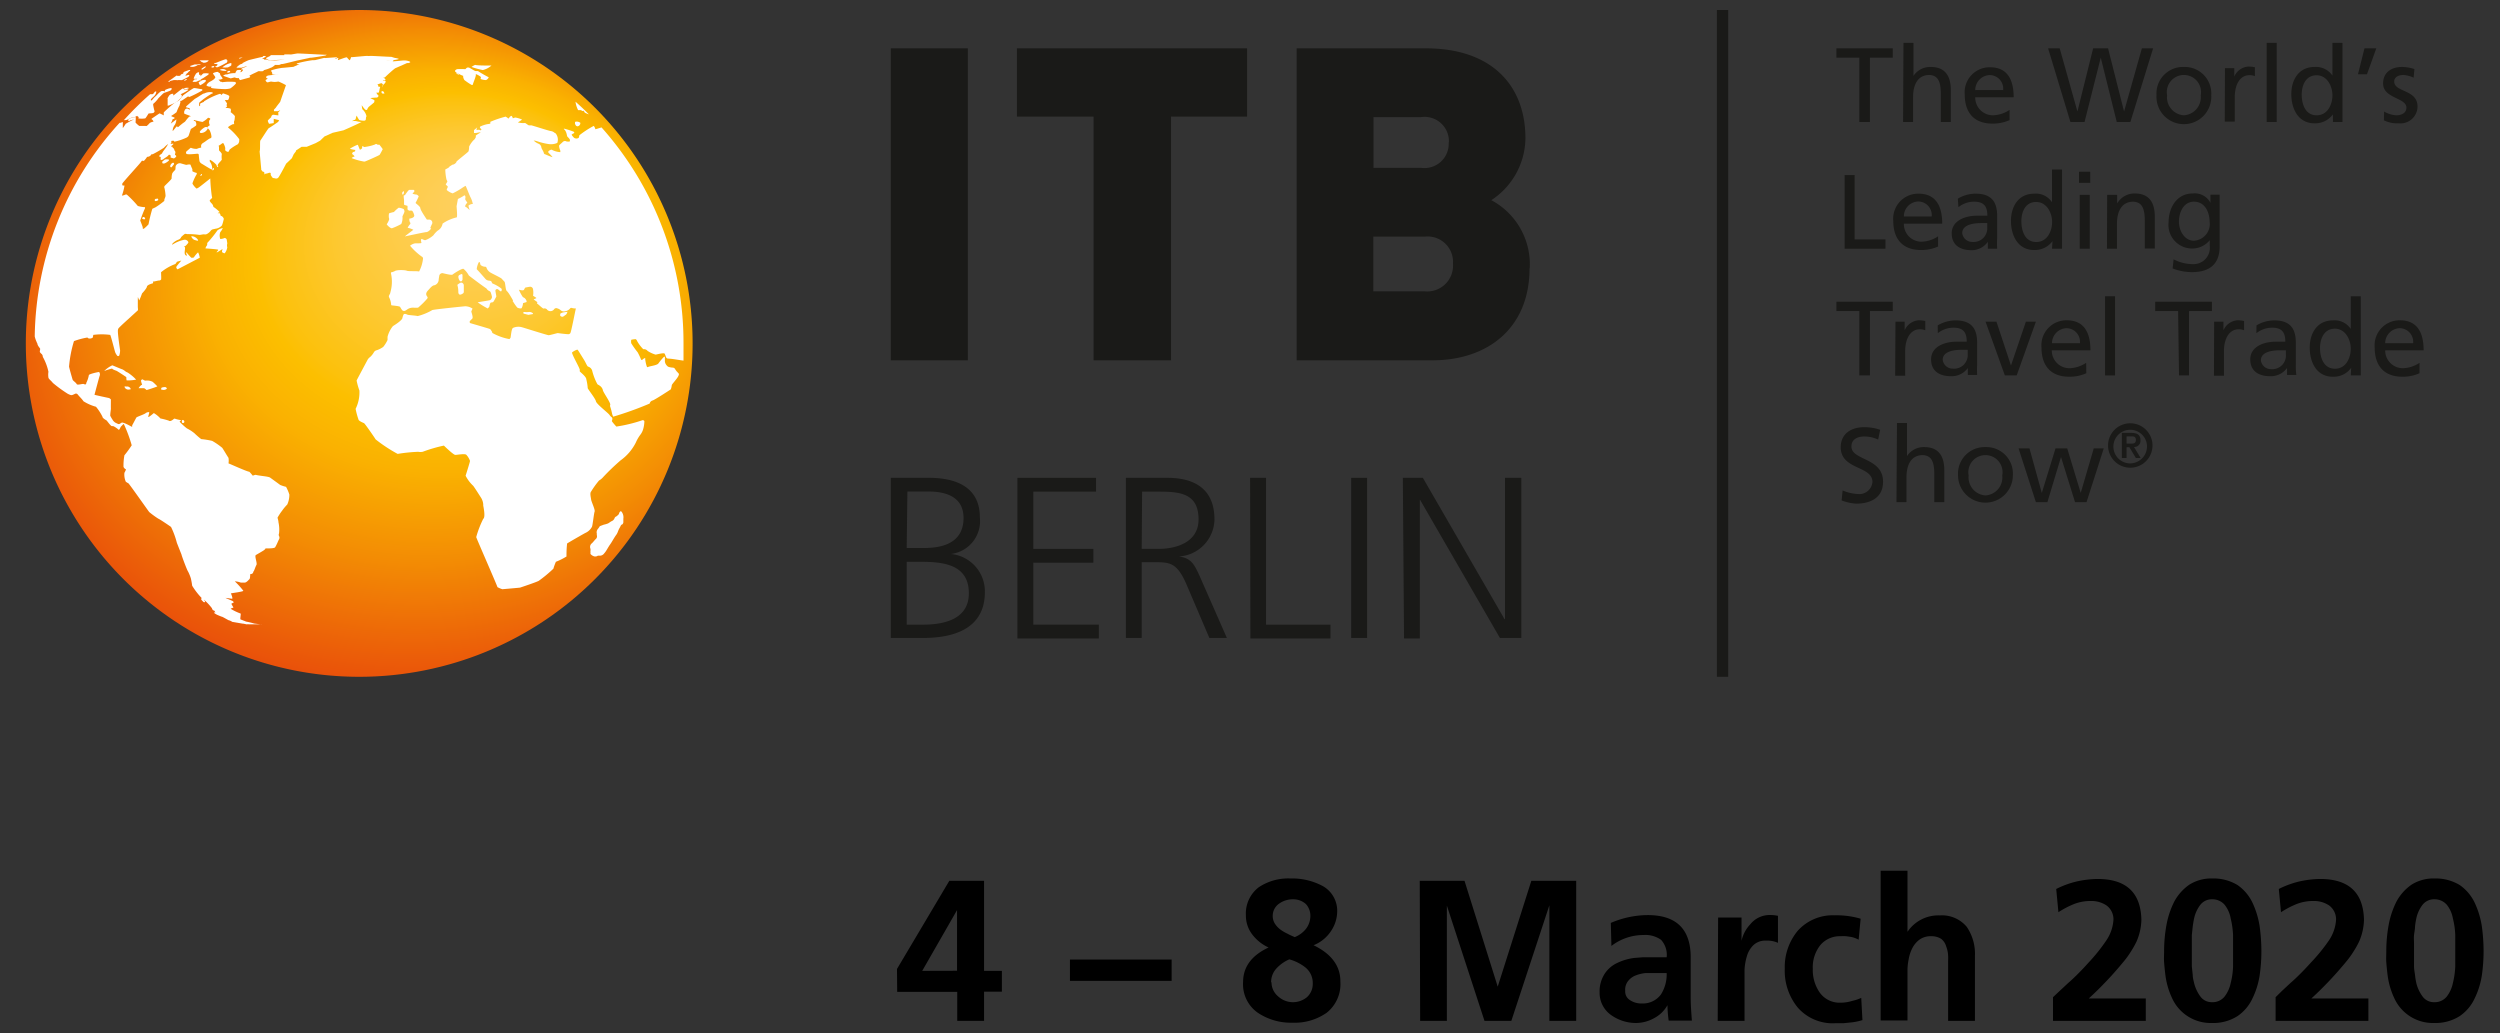 <svg xmlns="http://www.w3.org/2000/svg" xmlns:xlink="http://www.w3.org/1999/xlink" viewBox="0 0 249.78 103.21"><rect x="0" y="0" width="249.78" height="103.21" fill="#333333" stroke="none"/><defs><style>.cls-1{fill:none;}.cls-2{fill:#1a1a18;}.cls-3{fill:url(#ITB_Gradient);}.cls-4{fill:#fff;}</style><radialGradient id="ITB_Gradient" cx="-10.75" cy="34.62" fx="-3.54" fy="20.511" r="36.93" gradientTransform="translate(52.78 -0.44) scale(1.14 0.97)" gradientUnits="userSpaceOnUse"><stop offset="0" stop-color="#fed060"/><stop offset="0.08" stop-color="#fecf5a"/><stop offset="0.18" stop-color="#fecc4a"/><stop offset="0.3" stop-color="#fdc830"/><stop offset="0.43" stop-color="#fcc10c"/><stop offset="0.46" stop-color="#fcbf00"/><stop offset="0.56" stop-color="#fab101"/><stop offset="0.74" stop-color="#f38c04"/><stop offset="0.99" stop-color="#e9500a"/><stop offset="1" stop-color="#e84c0a"/></radialGradient></defs><title>ITB_Berlin_sRGB_M_Claim_onwhite Kopie</title><g id="Box"><rect class="cls-1" x="-50.8" y="-18.79" width="345.17" height="151.65"/></g><g id="Logo"><path class="cls-2" d="M145.17,26.35a2.58,2.58,0,0,1-2.8,2.76h-5.16V23.64h5.16a2.54,2.54,0,0,1,2.8,2.71m-.43-12.11A2.42,2.42,0,0,1,142,16.77h-4.77V11.7H142a2.43,2.43,0,0,1,2.76,2.54m8.08,12.55A7.26,7.26,0,0,0,149,20a7.5,7.5,0,0,0,3.41-6.17c0-5.38-3.46-9-9.93-9H129.55V36h13.56c5.56,0,9.71-3.24,9.71-9.19M124.6,11.65V4.83h-23v6.82h7.66V36H117V11.65ZM96.7,4.83H89V36H96.7Z"/><path class="cls-2" d="M89,47.74h3.82c2.62,0,5.08.87,5.08,3.95A3.31,3.31,0,0,1,95,55.35v0a3.75,3.75,0,0,1,3.4,3.81c0,3.5-2.85,4.58-6.18,4.58H89Zm1.59,14.67h1.65c2.14,0,4.56-.57,4.56-3.13,0-2.85-2.46-3.15-4.81-3.15h-1.4Zm0-7.66h1.77c1.68,0,3.91-.43,3.91-3,0-2.32-2.13-2.64-3.49-2.64H90.66Z"/><path class="cls-2" d="M101.65,47.74h7.86v1.38h-6.27v5.72h6v1.38h-6v6.19h6.55v1.38h-8.14Z"/><path class="cls-2" d="M112.49,47.74h4.14c2.85,0,4.71,1.22,4.71,4.16a3.78,3.78,0,0,1-3.56,3.7v0c1.28.16,1.56.85,2.07,1.93l2.73,6.21h-1.75l-2.32-5.43c-.92-2.07-1.61-2.14-3.13-2.14h-1.31v7.57h-1.58Zm1.58,7.1h1.68c1.86,0,4-.71,4-2.94,0-2.62-1.86-2.78-4-2.78h-1.64Z"/><path class="cls-2" d="M124.9,47.74h1.59V62.41h6.44v1.38h-8Z"/><path class="cls-2" d="M135,47.74h1.59v16H135Z"/><path class="cls-2" d="M140.16,47.74h2l8.16,14.12h.05V47.74H152v16h-2.14l-8-13.84h0V63.79h-1.58Z"/><path class="cls-2" d="M185.77,5.76h-2.29V4.83h5.63v.93h-2.28v6.43h-1.06Z"/><path class="cls-2" d="M190.18,4.28h1v3.3h0a2,2,0,0,1,1.73-.89c1.39,0,2,.86,2,2.31v3.19h-1V9.41c0-1.26-.27-1.87-1.14-1.92-1.12,0-1.63.91-1.63,2.21v2.49h-1Z"/><path class="cls-2" d="M200.78,12a4.06,4.06,0,0,1-1.7.35c-1.91,0-2.78-1.16-2.78-2.91a2.5,2.5,0,0,1,2.52-2.72c1.79,0,2.37,1.31,2.37,3h-3.84a1.77,1.77,0,0,0,1.78,1.8,3.16,3.16,0,0,0,1.65-.54Zm-.64-3a1.36,1.36,0,0,0-1.34-1.5A1.5,1.5,0,0,0,197.35,9Z"/><path class="cls-2" d="M204.63,4.83h1.16l1.77,6.31h0l1.57-6.31h1.49l1.6,6.31h0L214,4.83h1.12l-2.27,7.36h-1.36l-1.6-6.43h0l-1.62,6.43h-1.41Z"/><path class="cls-2" d="M218.2,6.69a2.65,2.65,0,0,1,2.73,2.81,2.74,2.74,0,1,1-5.47,0A2.65,2.65,0,0,1,218.2,6.69Zm0,4.83a1.81,1.81,0,0,0,1.68-2,1.71,1.71,0,1,0-3.36,0A1.8,1.8,0,0,0,218.2,11.52Z"/><path class="cls-2" d="M222.3,6.81h.93v.84h0a1.65,1.65,0,0,1,1.4-1,3,3,0,0,1,.66.07v.89a1.37,1.37,0,0,0-.55-.1c-.88,0-1.46.85-1.46,2.2v2.44h-1Z"/><path class="cls-2" d="M226.47,4.28h1v7.91h-1Z"/><path class="cls-2" d="M233.08,11.43h0a2.17,2.17,0,0,1-1.84.89c-1.62,0-2.31-1.45-2.31-2.91s.76-2.72,2.32-2.72a2,2,0,0,1,1.79.86h0V4.28h1v7.91h-.95Zm-1.62.09c1.11,0,1.58-1.11,1.58-2s-.52-2-1.59-2-1.5,1-1.48,2S230.39,11.52,231.46,11.52Z"/><path class="cls-2" d="M236.24,4.83h1.18l-.93,2.59h-.9Z"/><path class="cls-2" d="M238.2,11.14a2.65,2.65,0,0,0,1.23.38c.45,0,1-.19,1-.77,0-1-2.33-.9-2.33-2.41,0-1.11.83-1.65,1.9-1.65a4,4,0,0,1,1.23.21l-.08.86a3,3,0,0,0-1-.27c-.5,0-.94.21-.94.65,0,1.1,2.33.78,2.33,2.5a1.7,1.7,0,0,1-1.88,1.68,3,3,0,0,1-1.48-.3Z"/><path class="cls-2" d="M184.3,17.49h1v6.43h3.08v.93H184.3Z"/><path class="cls-2" d="M193.64,24.63a4.06,4.06,0,0,1-1.7.35c-1.9,0-2.78-1.16-2.78-2.91a2.5,2.5,0,0,1,2.52-2.72c1.79,0,2.37,1.31,2.37,3h-3.83a1.76,1.76,0,0,0,1.77,1.8,3.16,3.16,0,0,0,1.65-.54Zm-.64-3a1.36,1.36,0,0,0-1.34-1.5,1.48,1.48,0,0,0-1.44,1.5Z"/><path class="cls-2" d="M195.61,19.85a3.44,3.44,0,0,1,1.77-.5c1.54,0,2.16.76,2.16,2.22V23.8a8.91,8.91,0,0,0,0,1.05h-.93v-.69h0A2,2,0,0,1,197,25c-1.16,0-2-.51-2-1.68,0-1.35,1.48-1.77,2.5-1.77.39,0,.67,0,1.06,0,0-.93-.34-1.4-1.33-1.4a2.51,2.51,0,0,0-1.56.55Zm2.94,2.44-.63,0c-.54,0-1.87.08-1.87,1a1,1,0,0,0,1,.88,1.36,1.36,0,0,0,1.5-1.42Z"/><path class="cls-2" d="M205.07,24.09h0a2.18,2.18,0,0,1-1.84.89c-1.62,0-2.31-1.45-2.31-2.91s.76-2.72,2.32-2.72a1.92,1.92,0,0,1,1.78.86h0V16.94h1v7.91h-1Zm-1.63.09c1.12,0,1.59-1.11,1.59-2s-.52-2-1.6-2-1.49,1-1.47,2S202.38,24.18,203.44,24.18Z"/><path class="cls-2" d="M208.84,18.27h-1.12V17.16h1.12Zm-1.05,1.2h1v5.38h-1Z"/><path class="cls-2" d="M210.53,19.47h1v.86h0a2,2,0,0,1,1.76-1c1.4,0,2,.86,2,2.31v3.19h-1V22.07c0-1.26-.28-1.87-1.14-1.92-1.13,0-1.64.91-1.64,2.21v2.49h-1Z"/><path class="cls-2" d="M221.77,24.62c0,1.63-.85,2.57-2.78,2.57a5.31,5.31,0,0,1-1.92-.37l.1-.91a4.18,4.18,0,0,0,1.94.48,1.63,1.63,0,0,0,1.67-1.84V24h0a2.26,2.26,0,0,1-1.81.83,2.36,2.36,0,0,1-2.3-2.64c0-1.39.78-2.86,2.41-2.86a1.77,1.77,0,0,1,1.77.93h0v-.81h.92Zm-1-2.39c0-1.12-.52-2.08-1.57-2.08s-1.5,1.09-1.5,2,.57,1.9,1.5,1.9A1.68,1.68,0,0,0,220.78,22.23Z"/><path class="cls-2" d="M185.77,31.08h-2.29v-.93h5.63v.93h-2.28v6.43h-1.06Z"/><path class="cls-2" d="M189.38,32.14h.92V33h0a1.65,1.65,0,0,1,1.41-1,2.93,2.93,0,0,1,.65.07V33a1.37,1.37,0,0,0-.55-.1c-.88,0-1.46.85-1.46,2.2v2.44h-1Z"/><path class="cls-2" d="M193.6,32.51a3.5,3.5,0,0,1,1.78-.5c1.53,0,2.16.76,2.16,2.22v2.23a8.91,8.91,0,0,0,0,1h-.93v-.69h0a2,2,0,0,1-1.67.82c-1.16,0-2-.51-2-1.68,0-1.35,1.48-1.77,2.5-1.77.39,0,.66,0,1.06,0,0-.93-.34-1.4-1.33-1.4a2.51,2.51,0,0,0-1.56.55Zm3,2.44-.64,0c-.53,0-1.86.08-1.86,1a1,1,0,0,0,1,.88,1.36,1.36,0,0,0,1.5-1.42Z"/><path class="cls-2" d="M201.49,37.51h-1.18l-1.93-5.37h1.09l1.45,4.38h0l1.49-4.38h1Z"/><path class="cls-2" d="M208.45,37.29a4.06,4.06,0,0,1-1.7.35c-1.91,0-2.78-1.16-2.78-2.91A2.5,2.5,0,0,1,206.49,32c1.79,0,2.37,1.31,2.37,3H205a1.76,1.76,0,0,0,1.77,1.79,3.17,3.17,0,0,0,1.66-.54Zm-.64-3a1.36,1.36,0,0,0-1.34-1.5,1.5,1.5,0,0,0-1.45,1.5Z"/><path class="cls-2" d="M210.32,29.6h1v7.91h-1Z"/><path class="cls-2" d="M217.62,31.08h-2.29v-.93H221v.93h-2.29v6.43h-1Z"/><path class="cls-2" d="M221.22,32.14h.93V33h0a1.65,1.65,0,0,1,1.4-1,3,3,0,0,1,.66.07V33a1.37,1.37,0,0,0-.55-.1c-.88,0-1.46.85-1.46,2.2v2.44h-1Z"/><path class="cls-2" d="M225.45,32.51a3.49,3.49,0,0,1,1.77-.5c1.54,0,2.16.76,2.16,2.22v2.23a6.45,6.45,0,0,0,.05,1h-.93v-.69h0a2,2,0,0,1-1.67.82c-1.16,0-2-.51-2-1.68,0-1.35,1.48-1.77,2.5-1.77.39,0,.66,0,1,0,0-.93-.33-1.4-1.32-1.4a2.54,2.54,0,0,0-1.57.55ZM228.39,35l-.63,0c-.54,0-1.87.08-1.87,1a1,1,0,0,0,1,.88,1.36,1.36,0,0,0,1.5-1.42Z"/><path class="cls-2" d="M234.91,36.75h0a2.15,2.15,0,0,1-1.83.89c-1.63,0-2.31-1.45-2.31-2.91s.76-2.72,2.32-2.72a1.93,1.93,0,0,1,1.78.86h0V29.6h1v7.91h-1Zm-1.62.09c1.12,0,1.58-1.11,1.58-2s-.52-2-1.59-2-1.5,1-1.48,2S232.22,36.84,233.29,36.84Z"/><path class="cls-2" d="M241.74,37.29a4.06,4.06,0,0,1-1.7.35c-1.9,0-2.78-1.16-2.78-2.91A2.5,2.5,0,0,1,239.78,32c1.79,0,2.37,1.31,2.37,3h-3.84a1.77,1.77,0,0,0,1.78,1.79,3.16,3.16,0,0,0,1.65-.54Zm-.64-3a1.36,1.36,0,0,0-1.34-1.5,1.5,1.5,0,0,0-1.45,1.5Z"/><path class="cls-2" d="M187.65,43.92a3.26,3.26,0,0,0-1.38-.31c-.59,0-1.29.22-1.29,1,0,1.42,3.16,1.09,3.16,3.52,0,1.57-1.21,2.19-2.68,2.19A4.84,4.84,0,0,1,184,50l.1-1a4.41,4.41,0,0,0,1.53.36,1.32,1.32,0,0,0,1.45-1.2c0-1.65-3.17-1.19-3.17-3.48,0-1.31,1-2,2.36-2a4.93,4.93,0,0,1,1.58.26Z"/><path class="cls-2" d="M189.53,42.26h1v3.31h0a2,2,0,0,1,1.73-.9c1.39,0,2,.86,2,2.31v3.19h-1V47.39c0-1.26-.28-1.87-1.14-1.92-1.13,0-1.64.91-1.64,2.21v2.49h-1Z"/><path class="cls-2" d="M198.38,44.67a2.65,2.65,0,0,1,2.73,2.81,2.74,2.74,0,1,1-5.48,0A2.66,2.66,0,0,1,198.38,44.67Zm0,4.83a1.8,1.8,0,0,0,1.67-2,1.71,1.71,0,1,0-3.36,0A1.81,1.81,0,0,0,198.38,49.5Z"/><path class="cls-2" d="M208.47,50.17h-1.15l-1.4-4.51h0l-1.36,4.51h-1.15l-1.73-5.37h1.09L204,49.25h0l1.37-4.45h1.17l1.35,4.45h0l1.3-4.45h1Z"/><path class="cls-2" d="M210.62,44.51a2.22,2.22,0,1,1,2.22,2.22A2.22,2.22,0,0,1,210.62,44.51Zm3.89,0a1.68,1.68,0,1,0-1.67,1.79A1.7,1.7,0,0,0,214.51,44.51ZM212,43.25h.93c.61,0,.93.2.93.73a.62.62,0,0,1-.65.68l.67,1.1h-.48l-.65-1.08h-.28v1.08H212Zm.47,1.07h.41c.28,0,.52,0,.52-.37s-.27-.35-.51-.35h-.42Z"/><path class="cls-2" d="M171.54,1h1.13V67.62h-1.13Z"/></g><g id="Globe"><path class="cls-3" d="M35.89,1A33.31,33.31,0,1,0,69.2,34.31,33.31,33.31,0,0,0,35.89,1Z"/><path class="cls-4" d="M63.53,33.89a.55.55,0,0,1,.14.21,3.82,3.82,0,0,0,.6.79l.14,0a.46.46,0,0,1,.29.17,3,3,0,0,0,.8.37c.08,0,.85-.22.91-.09s.09.22.13.33a.24.24,0,0,0,.23.16c.34,0,1.1.15,1.52.2,0-.58,0-1.17,0-1.76a32.32,32.32,0,0,0-8.19-21.54c-.22.07-.58.18-.62.18a.65.65,0,0,0-.16-.33,9.41,9.41,0,0,0-1.44.94.76.76,0,0,1-.06.25.41.41,0,0,1-.46,0c-.07-.06-.29-.31-.23-.34a1.43,1.43,0,0,1,.21-.12.09.09,0,0,0,0-.14,6.76,6.76,0,0,0-1-.32h0s0,0,0,.06c.24.14.31.64.32.69s.26.26.28.36v.15c0,.05-.31.05-.4,0s-.25,0-.32.08-.3.26-.35.34.09.49.11.51,0,.11,0,.16a2,2,0,0,1-.87-.25.58.58,0,0,0-.31.16.13.13,0,0,0,0,.15c.1.1.46.45.38.44a7.26,7.26,0,0,1-.7-.28.16.16,0,0,1-.14-.11c0-.12-.25-.49-.25-.57s-.07-.3-.29-.38a1.55,1.55,0,0,1-.48-.32,1.37,1.37,0,0,1,.4.09,6.67,6.67,0,0,0,1.07.26,1.61,1.61,0,0,0,.79-.07.39.39,0,0,0,.11-.06,1,1,0,0,0-.18-.94.76.76,0,0,1-.19-.12.69.69,0,0,0-.25-.1c-.16,0-1.92-.58-2-.58a.91.91,0,0,1-.23,0c-.07,0-.37-.27-.41-.23a2.17,2.17,0,0,1-.69-.06s.45-.27.41-.29a3.13,3.13,0,0,0-.66-.2,2.5,2.5,0,0,0-.25.08s-.06-.22-.14-.24-.26.22-.28.25,0,0-.07,0l0,0c0-.06-.21-.15-.22-.18a10.75,10.75,0,0,0-1.54.52s0,0,0,.07,0,.07,0,.1-.33.07-.33.07a3.16,3.16,0,0,0-.69.24.13.13,0,0,0,.06.19s.1.12.06.14-.1.07-.17,0a.65.65,0,0,0-.24,0s-.09,0-.08-.07a1.42,1.42,0,0,0,.08-.18s0,0,0,0h0l-.32.27s0,.07,0,.1,0,.09,0,.13l0,.06h.17a3,3,0,0,0,.32-.06l.19,0h0a4.53,4.53,0,0,0-.5.31s0,.1,0,.15-.15.29-.23.32a2.53,2.53,0,0,0-.44.64,1.56,1.56,0,0,1-.06.47c0,.06-1.24,1-1.21,1.05s-.23.3-.39.28l-.31.2a.06.06,0,0,0,0,0c0,.1-.4.26-.41.29a5.22,5.22,0,0,0,.12,1,1.76,1.76,0,0,1,.09.2s-.12.22-.16.26.24.24.21.28-.14.28-.11.31a1.63,1.63,0,0,0,.59.33,8.71,8.71,0,0,0,.85-.48,3.91,3.91,0,0,1,.43-.27c.05,0,.41,1,.51,1.16a2.36,2.36,0,0,1,.22.65.6.6,0,0,0-.44.18s.07.28.1.33a.08.08,0,0,1,0,.08s-.28-.28-.44-.34c0,0,.08-.28.2-.33s-.24-.31-.17-.47a.41.41,0,0,0,0-.22.1.1,0,0,0-.1-.09,4.23,4.23,0,0,1-.64.36s-.12.68-.13.71.11,1.16,0,1.13a4.2,4.2,0,0,0-1.4.62,1,1,0,0,1-.5.71,2.54,2.54,0,0,0-.42.46,2.45,2.45,0,0,1-.82.49c-.09,0-.32-.13-.37-.13s-.06.29,0,.38-.61.05-.67.07a1.13,1.13,0,0,0-.47.23,6.3,6.3,0,0,0,1.16,1.08.22.22,0,0,1,.13.25,3.53,3.53,0,0,1-.39,1.25c-.18-.07-1.05,0-1.22-.08s-1.11-.12-1.27.08c0,0-.09,0-.14.05l-.09,0c-.06,0-.11.12-.08.17A3.8,3.8,0,0,1,39,29.22c0,.1-.08.19-.12.29a.2.2,0,0,0,0,.2,1.92,1.92,0,0,1,.2.72s0,.07.06.08.78.07.83.15.12.21.19.3a.26.26,0,0,0,.33.08,1.64,1.64,0,0,0,.22-.14,1,1,0,0,1,.6-.16,3.54,3.54,0,0,0,.46,0,7.84,7.84,0,0,0,.92-.91.15.15,0,0,0,0-.19c-.2-.25-.09-.45.09-.64s.4-.49.63-.5a.6.6,0,0,0,.42-.54c0-.1.06-.41.07-.46a.33.33,0,0,1,.32-.21c.23.05.9.23,1,.14s.93-.63,1.09-.57a2.24,2.24,0,0,1,.53.66c.22.19,1.56,1.18,1.76,1.3a.67.67,0,0,0,.31.27.22.22,0,0,1,.11.1,3.1,3.1,0,0,1,.14.5c-.05.15-.09.28-.29.32s-1.13.18-1.14.2a8.39,8.39,0,0,0,1,.61s.17-.16.17-.21.06-.4.18-.39a.26.26,0,0,0,.26-.13l.25-.46c0-.1-.11-.56-.09-.63a.18.18,0,0,1,.26-.09c.08.06.15.13.24.19a.08.08,0,0,0,.08,0c.07-.09.07-.24,0-.28a3.64,3.64,0,0,0-.81-.47c-.11,0-.17-.26-.2-.26a.65.65,0,0,0-.2-.05.52.52,0,0,1-.4-.21c-.08-.09-.75-.86-.82-.91s.13-.71.22-.74.11.21.14.29a.74.74,0,0,0,.44.18.14.14,0,0,1,.16.11.9.9,0,0,0,.43.49c.16.1,1,.5,1.08.59s.18.2.28.3.09.84.25.95.61.94.61.93-.07.11,0,.11v0h0a4.65,4.65,0,0,0,.42.6.69.69,0,0,0,.4.08c.06,0,.19-.37.17-.52s0,0,0,0,.22-.07.33-.1-.05-.34-.18-.42-.14-.06-.18-.12a4.35,4.35,0,0,1-.38-.71s.45.15.52,0,.14-.23.16-.22.38-.08.48-.07a.29.29,0,0,1,.26.28,1.84,1.84,0,0,1,0,.62s.34.2.33.23-.18.08-.27.14l0,0s.32.23.36.26-.08.12,0,.16.56.51.63.49a.32.32,0,0,1,.37.13.45.45,0,0,0,.68-.06.26.26,0,0,1,.32-.09.76.76,0,0,1,.32.17.5.5,0,0,0,.48.12.85.85,0,0,0,.48-.28.15.15,0,0,1,.18-.05,1.33,1.33,0,0,0,.4.05c-.06.18-.46,2.33-.56,2.47a.25.25,0,0,1-.18.1c-.25,0-1-.1-1.06-.11s-.84.23-.94.21c-.38-.08-2.6-.79-2.67-.8a1.31,1.31,0,0,0-.87.07c-.18.09-.21.91-.26,1l-.1.12a5.47,5.47,0,0,1-1.72-.62c0-.06,0-.12-.08-.19a.33.33,0,0,0-.21-.22c-.3-.1-1.75-.52-1.92-.57a.17.17,0,0,1,0-.23l.22-.22c.11-.12-.11-.68-.1-.71s.08-.19.12-.29a1.38,1.38,0,0,0-.71-.23c-.13,0-3.2.32-3.31.38a5.57,5.57,0,0,1-1.46.6c-.13-.05-.94-.1-1-.13s-.35-.18-.42,0a1.51,1.51,0,0,0-.1.3c0,.24-.77.72-.95.83a2.78,2.78,0,0,0-.54,1.07c0,.11,0,.21,0,.32a3.21,3.21,0,0,1-.43.69,2.58,2.58,0,0,1-.64.33.43.43,0,0,0-.29.2,1.94,1.94,0,0,1-.38.48.83.83,0,0,0-.29.35c-.13.24-1,1.86-1.06,2a6.65,6.65,0,0,0,.28,1,3.72,3.72,0,0,1-.38,1.83,7.33,7.33,0,0,0,.29,1.07c0,.12.45.32.54.35s1.07,1.46,1.17,1.63a14.92,14.92,0,0,0,2.2,1.45,16.64,16.64,0,0,1,2.05-.21,1.26,1.26,0,0,0,.45,0,14.73,14.73,0,0,1,2.12-.62s.95.93,1.14.93,1-.16,1.11,0a1.76,1.76,0,0,1,.36.6c0,.1-.43,1.45-.44,1.48a3.61,3.61,0,0,0,.75,1c.07.06.73,1.1.83,1.26a1.5,1.5,0,0,1,.18.59s0,.08,0,.12.26,1.17,0,1.34a10.11,10.11,0,0,0-.7,1.82c0,.08,2.11,4.88,2.12,5a2.55,2.55,0,0,0,.49.21s1.74-.15,1.77-.16,1.63-.54,1.87-.68a13.4,13.4,0,0,0,1.46-1.21,6,6,0,0,1,.25-.69,6.54,6.54,0,0,0,1.06-.53,10.51,10.51,0,0,1,.06-1.3c.37-.23,1.71-1,1.84-1.06a1.38,1.38,0,0,0,.64-.6c.07-.11.2-1.36.27-1.53s-.33-1-.35-1.2-.15-.63,0-.8a8.9,8.9,0,0,1,.79-1.1,1.57,1.57,0,0,0,.42-.35A22.84,22.84,0,0,1,62,46a4.9,4.9,0,0,0,1.53-1.79,3.7,3.7,0,0,1,.46-.79,1.61,1.61,0,0,0,.27-.54,3,3,0,0,0,.12-.78c0-.07-.12-.14-.18-.12l0,0a14.83,14.83,0,0,1-2.62.64s-.48-.52-.45-.57.1-.24,0-.35a.88.88,0,0,1-.23-.24c-.14-.21-1.3-1.08-1.36-1.37s-.82-1.22-.82-1.32a5.09,5.09,0,0,0-.14-.87c0-.27-.63-.74-.65-.79a.39.39,0,0,1,0-.15c0-.18-.69-1.34-.78-1.72,0-.07.51-.36.57-.29s.44.7.63,1,.3.64.41.68a.6.6,0,0,1,.41.42,5.62,5.62,0,0,0,.52,1.34c.08.06.18.1.25.16a.74.74,0,0,1,.29.41c0,.2.79,1.26.74,1.48a.28.28,0,0,0,0,.2,5.42,5.42,0,0,1,.19.72,1.28,1.28,0,0,0,.11.27,33.75,33.75,0,0,0,3.64-1.31.41.41,0,0,1,.3-.31c.21-.06,1.76-1.07,1.81-1.11a1.62,1.62,0,0,0,.1-.42c0-.08.51-.62.64-.88s.07-.25-.06-.4a1.43,1.43,0,0,1-.24-.31.28.28,0,0,0-.23-.16,1.59,1.59,0,0,1-.38-.06.35.35,0,0,1-.2-.12.72.72,0,0,1-.22-.44c0-.15,0-.3,0-.46a0,0,0,0,0,0,0,.13.13,0,0,0-.09,0,5.72,5.72,0,0,0-.55.65c-.12.2-.81.27-1,.35s-.13,0-.18-.07a3.57,3.57,0,0,1-.15-.73.14.14,0,0,0,0-.09s-.22.1-.26.16-.09.08-.15,0a6.4,6.4,0,0,0-.34-.72,9.22,9.22,0,0,1-.64-.9.86.86,0,0,1,0-.35A1.81,1.81,0,0,1,63.53,33.89Z"/><polygon class="cls-4" points="25.06 62.53 25.07 62.53 25.06 62.53 25.06 62.53"/><path class="cls-4" d="M28.58,48.64a3.62,3.62,0,0,1-.59-.19c-.13-.1-.82-.6-1-.73s-1.07-.17-1.44-.28a.88.88,0,0,0-.29.09s-.32-.39-.36-.4c-.21,0-2-.82-2.07-.83h0a1.82,1.82,0,0,0,0-.56c-.07-.08-.56-.92-.63-1a6.91,6.91,0,0,0-1-.69,8.28,8.28,0,0,0-1.1-.18,7.39,7.39,0,0,1-.67-.58,4,4,0,0,0-.76-.49,6.48,6.48,0,0,1-.72-.66c0-.06.15-.13.14-.16a3.67,3.67,0,0,1-.62-.15s-.06,0-.07,0-.35.35-.53.2a6.24,6.24,0,0,0-.84-.22,2.9,2.9,0,0,0-.66-.54s-.52.45-.55.39.13-.45.08-.48a.5.5,0,0,0-.35.1c-.08.1-.87.36-.92.43s-.36.69-.42.77a.66.66,0,0,0,0,.15s-.05,0-.06,0-.85-.49-1-.4l-.13.08a.23.23,0,0,1-.31,0,.81.81,0,0,1-.48-.4c-.08-.11-.14-.24-.21-.36a.33.33,0,0,1,0-.13c0-.16.07-.55.06-.61s0-.74,0-.9a.7.7,0,0,0-.18-.14s-1.47-.31-1.46-.33.49-1.86.53-1.93,0-.34-.09-.34-.92.18-1,.3a2.89,2.89,0,0,1-.26.79c0,.18-.12.17-.24.11s-.65.15-.72,0-.36-.32-.4-.43-.36-1.23-.36-1.32a12.18,12.18,0,0,1,.49-2.54,7.85,7.85,0,0,1,1.35-.36c.09.18.47.09.53,0a2.38,2.38,0,0,0,.05-.26,6.42,6.42,0,0,1,1.69,0c.08.12.42,1.49.5,1.74a1.33,1.33,0,0,0,.18.31.13.13,0,0,0,.23,0A1.72,1.72,0,0,0,12,35s-.25-1.64-.22-2a.48.48,0,0,1,.05-.18c.14-.19,1.16-1.09,1.23-1.16s.67-.61.71-.65,0-.26,0-.35,0-.79,0-.93.12.26.14.28l0,0a6.27,6.27,0,0,0,.28-.69s.46-.48.49-.68.56-.32.6-.34,0-.17,0-.17c.23,0,.46-.11.7-.11,0,0,.07-.05.11-.08s0-.64,0-.74a4.88,4.88,0,0,1,1.4-.81c.06,0,.17-.23.2-.24s.29-.08.43-.12l0,0s-.52.6-.51.66a.29.29,0,0,0,.13.22s2.19-1.14,2.22-1.16a1.8,1.8,0,0,0-.17-.54,2.73,2.73,0,0,0-.41.49c-.05.07-.23.05-.27.05v0a5.81,5.81,0,0,1-.46-.52l-.07,0a2,2,0,0,0,.11.31h0c-.16,0-.23-.1-.24-.28s.09-.57,0-.58-.07-.05,0-.06.4-.35.37-.42a.26.26,0,0,0-.09-.14.39.39,0,0,0-.39-.09,3.37,3.37,0,0,0-1.14.49.24.24,0,0,1,.1-.19,1.62,1.62,0,0,1,.51-.32.45.45,0,0,0,.28-.23s0-.05.06-.08a2.37,2.37,0,0,1,.29-.25c.1-.06.19,0,.29,0a7.84,7.84,0,0,1,1.19.08c.18,0,.36-.08.53-.05l.13,0,.13-.06a1.15,1.15,0,0,0,.33-.29.42.42,0,0,1,.28-.17l.22-.05a1,1,0,0,0,.59-.28c.1-.07.21-.63.23-.68s-.14-.34-.3-.31c0,0-.06-.27-.14-.28h-.17l.06-.05.13-.05c.05,0-.44-.44-.58-.5a.18.18,0,0,1-.05-.07.57.57,0,0,0-.2-.34,1,1,0,0,1-.12-.16.11.11,0,0,1,0-.16l.18-.17a.15.15,0,0,0,0-.16,16,16,0,0,1-.16-1.81s-1.09.87-1.15.9l-.2.11c-.08,0-.45-.44-.43-.53a4.8,4.8,0,0,1,.43-.92s0-.1,0-.11a1.55,1.55,0,0,1-.44-.17s0-.18,0-.21a4.49,4.49,0,0,1-.18-.43c-.05-.09-.38,0-.43,0s-.54-.15-.6-.16a.46.46,0,0,0-.44.24c-.06.1,0,.4-.1.46a1.68,1.68,0,0,0-.25.29,1.49,1.49,0,0,0-.07.52c0,.1-.53.58-.67.73a.19.19,0,0,0-.05.23,4.57,4.57,0,0,1,.11.77c0,.17-.15.34-.12.52a7.93,7.93,0,0,1-.88.64l-.32.15a14.58,14.58,0,0,0-.38,1.55,3.48,3.48,0,0,1-.44.42.1.1,0,0,1-.14,0s0-.08,0-.12-.18-.51-.25-.67a13.06,13.06,0,0,1,.48-1.24s0-.1,0-.1a3,3,0,0,1-.72-.12,10.63,10.63,0,0,0-1.09-1.13.2.2,0,0,0-.17,0,.82.82,0,0,1-.33.09,5.35,5.35,0,0,0,.26-1,0,0,0,0,0,0,0h-.14s-.08,0-.08-.08a.22.22,0,0,1,0-.11c0-.09,1.82-2.06,1.9-2.21s.19-.05.24-.06.32-.35.33-.41a.48.48,0,0,0,.44-.25.11.11,0,0,1,.11,0,11.34,11.34,0,0,0,1.14-.66,2,2,0,0,1,.42-.37h0a2.53,2.53,0,0,1-.13.22c-.14.23-.35.45-.47.69a.28.28,0,0,1-.14.12l-.1.08c-.05.05-.06.14,0,.17H16c.05,0,.07,0,.05.12l0,.08c0,.09,0,.13.12.1a.39.39,0,0,0,.16-.07c.17-.16.4-.23.53-.43a.11.11,0,0,1,.08,0c.07,0,.13.08.11.18s0,.08,0,.09l.28.08a.07.07,0,0,0,.07,0,.86.86,0,0,0,.18-.14c.06-.06,0-.14,0-.16l0,0q-.12,0-.09-.15a.28.28,0,0,0,0-.27.32.32,0,0,1-.08-.14c0-.14-.18-.18-.2-.31l-.07,0c-.07,0-.07,0,0-.08l.17-.15s0-.05,0-.07,0,0-.06,0-.1.06-.15,0a.46.46,0,0,0-.16,0h0l.07,0c.13-.1.13-.1.1-.22a0,0,0,0,1,0,0,.06.06,0,0,1,.05-.06c.12,0,.24-.05.25.09a0,0,0,0,0,0,0,5.44,5.44,0,0,0,1.16-.38.58.58,0,0,0,.25-.18c.05-.06.22-.65.26-.72a4.29,4.29,0,0,0,.5-.33c.09-.07,0-.48-.13-.46s-.08,0-.07-.1h0s.82.21.86.19l.1-.06a1.83,1.83,0,0,0,.45-.36l.21.07s0,.07,0,.09a.51.51,0,0,0-.11.16c0,.05,0,.08,0,.13a.47.47,0,0,0,.08.29s-.14.11-.18.13a.34.34,0,0,0-.08.09,1.13,1.13,0,0,0,.22.27,1.66,1.66,0,0,1,.2.71.2.2,0,0,1-.12.12c-.09,0-.49.32-.62.4s-.35.18-.29.47c0,0,0,.06,0,.06a1.33,1.33,0,0,0-.42.12,1.34,1.34,0,0,1-.57-.09.08.08,0,0,0-.08,0c-.09.09-.38.32-.41.36a.19.19,0,0,0,0,.22c.09.12,1,0,1.1,0a.13.13,0,0,1,.14.09c0,.11.06.64.08.68a.51.51,0,0,0,.24.24h0s.87.54.94.55.06,0,.08,0a1.15,1.15,0,0,0-.22-.76.2.2,0,0,1,0-.2,2.48,2.48,0,0,1,.65.52c0,.07.05.14.08.2s0,0,.06,0,.05,0,0-.07,0-.19.09-.3.3-.31.3-.38a1.91,1.91,0,0,1,0-.53c0-.09-.19-.29-.25-.34s0-.36-.05-.45,0,0,0-.06a1.82,1.82,0,0,0,.35-.24s.09,0,.11,0a1.57,1.57,0,0,1,.19.5.5.5,0,0,0,0,.22.48.48,0,0,0,.24.14s.07,0,.08,0l.12-.23a4.44,4.44,0,0,1,.8-.52A.52.52,0,0,0,23.9,14a.21.21,0,0,0,0-.1,6.51,6.51,0,0,0-1.09-1.14c-.05,0,0,0,0-.08a2.09,2.09,0,0,1,.48-.28.21.21,0,0,0,.11,0s-.05-.23,0-.31.06-.37.07-.46-.41-.42-.43-.43a.44.44,0,0,0,0-.34,1.17,1.17,0,0,0-.51-.07h0s.12-.12.16-.16a0,0,0,0,0,0-.06s-.05,0-.05-.05.08-.22,0-.25L22.46,10h.27a.14.14,0,0,0,.1-.07.89.89,0,0,0,.08-.31c0-.11-.45-.23-.55-.27s-.1,0-.15.05l-.15.12h0l0,0c.05-.12,0-.13-.11-.14a6.85,6.85,0,0,0-1.57.75s0,.06-.06.07a1.76,1.76,0,0,0-.2.09c-.08,0-.12.08-.13.13a1.09,1.09,0,0,1,0,.18s0,0,0,0l0,0s-.06,0-.07,0-.05-.25,0-.35l0,0a.63.63,0,0,1,.12-.11,7.62,7.62,0,0,1,1.15-.8l.07,0s0-.05,0-.05a.1.1,0,0,0-.07-.07,1.26,1.26,0,0,0-.78.12c-.13,0-.26.13-.39.19a6.53,6.53,0,0,1-.56.35s-.64.55-.79.69-.07.15,0,.17l.25.07s0,0,.05.06,0,0,0,.06-.06,0-.07,0a1.19,1.19,0,0,1-.16-.08.26.26,0,0,0-.27.13l-.07.16c0,.09,0,.13,0,.19s.68.24.66.3h0l-.08,0c-.12,0-.47.5-.49.52s-.12.09-.18.13-.38.3-.43.35a.18.18,0,0,1-.15.07s0-.07-.05-.08-.39.48-.43.47a1,1,0,0,1,.22-.62,1.08,1.08,0,0,0,.15-.54s-.49.38-.56.42l0,0s.14-.26.17-.38.08-.07.13-.09.12-.1.07-.13-.27-.11-.3-.13,0,0,0-.06a3.67,3.67,0,0,0,.51-.35,4.39,4.39,0,0,1,.31-.69c0-.11.09-.24.07-.35s0-.07.1-.1.65-.44.66-.43a.46.46,0,0,1,.14.05,11.24,11.24,0,0,0,1.25-.63c.06,0,.07-.13,0-.15h0c-.16,0-.67-.13-.79-.11s-.85.56-1,.66-.36.42-.48.55a2.07,2.07,0,0,1-.38.21,12.69,12.69,0,0,0-1.15,1,1.06,1.06,0,0,0,0,.31h0s-.42-.22-.44-.2-.83.55-.81.56.2.13.21.27h0a.87.87,0,0,0-.37.13,2.65,2.65,0,0,1-.29.29.21.21,0,0,1-.15,0s-.57,0-.6,0-.39-.31-.38-.36.05-.55,0-.53l-.52.12a.34.34,0,0,0-.2.14c0,.05,0,.11,0,.14s.14,0,.17-.05l.45-.13s0,0,0,0l0,0a7.36,7.36,0,0,0-.88.46,5.13,5.13,0,0,1-.29.43s0-.34,0-.4a1.1,1.1,0,0,0,0-.18s0-.05-.09,0l-.15.05-.08,0A32.3,32.3,0,0,0,3.47,33.61a2.84,2.84,0,0,0,.2.58c0,.05.06.09.06.14a.73.73,0,0,0,.15.32l.12.17a.13.13,0,0,1,0,.12L4,35a.24.24,0,0,0,0,.2.87.87,0,0,0,.16.17.34.34,0,0,1,.11.24.35.35,0,0,0,.06.14,5.28,5.28,0,0,1,.51,1.4,1.77,1.77,0,0,0,0,.58c0,.12.37.4.43.52a13.54,13.54,0,0,0,1.51,1.1c.36.17.36.17.71,0a.21.21,0,0,1,.28.07c.18.23.4.41.57.67a4.56,4.56,0,0,0,1.25.55,5.18,5.18,0,0,1,.65,1c0,.15.37.34.41.37s.39.53.51.56a.22.22,0,0,0,.11,0c.11,0,.49.27.57.36s.2-.26.23-.29.27-.3.3-.28a14.25,14.25,0,0,1,.79,2.13,10.87,10.87,0,0,1-.73,1,5.63,5.63,0,0,0-.09,1.16.51.51,0,0,0,.25.25l0,0a2.24,2.24,0,0,1-.16.34,1.78,1.78,0,0,0,.14.89,2.26,2.26,0,0,0,.26.16c.1.07,2,2.78,2.08,2.87a8.65,8.65,0,0,0,.92.67c.06,0,1.06.67,1.26.82a8.38,8.38,0,0,1,.58,1.58s.32.82.46,1.16c0,.09.56,1.6.67,1.73a4.27,4.27,0,0,1,.27.67,7.3,7.3,0,0,1,.13.73,7.12,7.12,0,0,0,.91,1.19c.05,0,0,.08,0,.15s0,0,0,.06l.22.23s.12.05.14,0a.06.06,0,0,0,0-.09.65.65,0,0,1-.1-.15,5.9,5.9,0,0,1,.8.85s0,0,0,0,.07.21.14.22a.26.26,0,0,1,.13.06.29.29,0,0,0,.11.15.22.22,0,0,0-.15,0s0,0,0,.06a2.64,2.64,0,0,0,.3.18s.41.18.48.19.64.35.67.35a1,1,0,0,1,.35.16h0l1.05.18h.06l.33.07a1,1,0,0,1,.26,0c.05,0,.93,0,1,0s.05,0,0,0,0,0,0,0h.14l.15,0h0a.37.37,0,0,0-.15,0l-.64-.08a7,7,0,0,0-.9-.21h-.12s0,0,.1,0h.08s0,0,0,0l-.52-.2c-.08,0,.05-.56,0-.59a5.34,5.34,0,0,1-1-.48,1.63,1.63,0,0,1,.28-.11l0,0c0-.06-.23-.36-.19-.4s.27-.11.22-.16a1.31,1.31,0,0,0-.12-.11s-.67-.28-.69-.3.55.08.65.08-.1-.51-.12-.53,1.27-.17,1.24-.27a8.91,8.91,0,0,0-.85-.94,2.3,2.3,0,0,1,.61.13l.37,0c.2,0,.41-.29.48-.34s.08-.41.08-.51h0c.21,0,.3-.1.31-.25s0,0,0,0h0c.07,0,.2-.48.31-.66s-.22-.9-.05-1,.77-.44.83-.5.12-.08.12-.16l.32,0c.08,0,.57,0,.65-.11a4,4,0,0,0,.21-.41c.06-.13.11-.26.18-.39a.33.33,0,0,0,0-.32.3.3,0,0,1,0-.26,3.41,3.41,0,0,0-.06-1.13c0-.15-.06-.3-.09-.45a5.64,5.64,0,0,1,.46-.7,4.58,4.58,0,0,1,.51-.61,2.32,2.32,0,0,0,.21-1A4.27,4.27,0,0,0,28.58,48.64Z"/><path class="cls-4" d="M26.94,12.88h0Z"/><path class="cls-4" d="M36.15,12.19l0,0a1.9,1.9,0,0,1-.52-.08,1.31,1.31,0,0,0-.48,0l0,0a2.53,2.53,0,0,1,.24-.12c.09,0,.16-.09.16-.17a1.19,1.19,0,0,1,.09-.27,2.44,2.44,0,0,0,.23.41c.06.08.41.1.47.1s.19,0,.21-.13,0-.21.07-.31a1.31,1.31,0,0,0-.38-.67c-.06,0-.1-.44-.1-.44s.31.46.41.47.11,0,.12,0a1,1,0,0,1,.17-.3s.52-.42.54-.45A.41.41,0,0,0,37.4,10S37,9.81,37,9.8a5.77,5.77,0,0,1,.62-.05c.15,0,.25-.18.16-.24s-.13-.19-.16-.2,0,0,0-.05,0,0,.08,0h.12c.07,0,.11-.49.16-.52a0,0,0,0,0,0-.07c-.06,0-.16,0-.21-.06h0c.08-.06-.06-.16-.07-.16a2.21,2.21,0,0,1,.41-.14s0,0,0,0,.18.09.14.19a.27.27,0,0,0,0,.23h0s0-.05,0-.08a.35.35,0,0,1,.15-.28.32.32,0,0,0,.13-.22s0-.09-.1-.1h-.16L38.3,8s0,0,0,0a.11.11,0,0,1,.06,0c.16,0,.18,0,.13-.1a.24.24,0,0,0-.11-.09l-.1-.07h0l0,0a.2.2,0,0,0,.23-.06c.07-.08.89-.83,1-.87l1.16-.51.14,0c.21-.06.23-.1.09-.17l0,0a1.46,1.46,0,0,0-.56-.09c-.13,0-1.23.13-1.15.08l.06,0c.17-.11,0-.13-.2-.12h0l-.07,0a1.81,1.81,0,0,1-.4,0c-.09,0,0,0,.21,0l.47,0a2.21,2.21,0,0,0,.48-.07c.08,0,.11-.06.06-.07l-.24-.06c-.14,0-.42-.12-.46-.12-.25,0-2-.11-2.11-.09h-.05a.58.58,0,0,1-.2,0h-.09v0s0,0,0,0h-.07c-.1,0-1.31.12-1.4.12l-.1,0,0,0s-.1.31-.14.31-.25-.25-.27-.28-.05,0-.11,0-.77.26-.79.27,0-.06,0-.08,0-.08.09-.12v0h-.09a.23.23,0,0,0-.11,0s0,0-.06.06l-.16,0h0s0,0,0,0l.17-.08a.21.21,0,0,0,.1-.07s0,0-.09,0l-1.13.08a.24.24,0,0,0-.16,0l0,0-.86.21-.07,0a.34.34,0,0,1-.14,0,11.34,11.34,0,0,0-1.54.31c-.09,0-.09.08,0,.09l.26,0v0s0,0-.06,0l-.61.27c-.05,0-1,.1-1.12.1a6.32,6.32,0,0,0-1,.22c-.08,0-.13.09-.08.13a.41.41,0,0,1,.09.18.53.53,0,0,0,0,.12,2,2,0,0,0,.6,0l.06,0a0,0,0,0,1,0,0s-1,.09-1.09.12-.24.14-.18.19.07.1.18.13,0,0,0,0a.86.86,0,0,0-.24.13.3.3,0,0,0,.19.23c.08,0,.31-.09.38-.08a1.68,1.68,0,0,0,.68,0h.05a5.74,5.74,0,0,1,.74.36S28,10.14,28,10.16s-.44.56-.42.57l-.21.23,0,.15h.42L28,11s-.13.17-.19.23,0,.08,0,.08l0,.22-.51-.07c-.08,0-.19.14-.19.14v0s0,.07,0,.09-.34.3-.35.37.12.31.12.31h0l.47-.07v-.43l.54.14-.1.17h0s-.85.6-.92.61-.78,1.17-.85,1.24,0,.91-.08,1.1c0,0,.16,1.76.16,1.76s0,.06,0,.08l.15.18c.14,0,.19.09.16.22s.05,0,.07,0l.28-.06.13-.05c.09,0,.17,0,.16.07a.33.33,0,0,0,.1.3s0,.07.06.1.06.07.1.06.2.05.3.05a.29.29,0,0,0,.21-.11c.12-.16.5-.87.5-.87l.27-.51.57-.54.19-.41.22-.29,0-.07.56-.37.51,0,.9-.37.45-.25.42-.41.82-.37,1.09-.25s1.45-.63,1.77-.82A.12.12,0,0,0,36.15,12.19Z"/><path class="cls-4" d="M62,51.08a.39.39,0,0,0-.15.23.32.32,0,0,1-.17.19s0,.06-.05.07-.2.09-.23.21a.51.51,0,0,1-.29.29c-.13.06-.24.17-.37.23a2.45,2.45,0,0,1-.41.12h0l-.4.15a2.4,2.4,0,0,1-.18.26.52.52,0,0,0-.12.49.88.88,0,0,0,0,.15.36.36,0,0,1-.12.4c-.13.13-.23.27-.36.4a.46.46,0,0,0-.18.49A.52.52,0,0,1,59,55a.78.78,0,0,0,0,.22.31.31,0,0,0,0,.13.75.75,0,0,0,.42.25c.1,0,.21,0,.31-.08l.23,0a.53.53,0,0,0,.39-.21,2.56,2.56,0,0,0,.2-.26c.14-.22.26-.45.42-.67s.4-.68.64-1a1.64,1.64,0,0,0,.14-.3,2.33,2.33,0,0,1,.19-.39c.07-.11.07-.25.24-.3a.35.35,0,0,0,.1-.2c0-.12,0-.24,0-.36a.92.92,0,0,0-.19-.72S62,51.06,62,51.08Z"/><path class="cls-4" d="M57.89,11a1,1,0,0,0,.17,0,.34.34,0,0,1,.25.09.26.26,0,0,1,.09.12c0,.06.25.15.44.22-.43-.44-.88-.86-1.34-1.27a2.43,2.43,0,0,0,.26.84A.31.31,0,0,0,57.89,11Z"/><path class="cls-4" d="M23.59,6.77c.11,0,.32,0,.38,0l.15,0h0l.58-.18h0a1.06,1.06,0,0,1-.37.17.75.75,0,0,0-.22.13s0,0,0,.06h.07c.11,0,.13,0,.08.08a.24.24,0,0,1-.06.08.3.3,0,0,1-.15.1H24A.59.59,0,0,0,24.1,7s0,0-.06,0a.54.54,0,0,0-.25,0l-.08,0a.27.27,0,0,0-.08.07.9.9,0,0,0-.12.24H23.4a1.72,1.72,0,0,0-.68.12h0l-.12,0c-.07,0-.33.11-.29.14s.7.25.73.26.38-.11.43-.09a.54.54,0,0,0,.38.05S23.93,8,24,8l.92-.25c.1-.08.11-.12,0-.15s.77-.41.79-.43.13-.07.18-.06a1.64,1.64,0,0,0,.38,0s.12-.1.12-.11a3.86,3.86,0,0,0,.68-.24c.08,0,.44-.26.39-.27a.42.42,0,0,0-.12,0h0l.19,0h.34a.91.91,0,0,0,.23-.09l.09,0c.13,0,1.47-.35,1.54-.36L31,5.77l.08,0s0,0-.06,0h-.12a.23.23,0,0,1,.13,0c.19,0,1.53-.22,1.56-.24s0,0-.05,0-.07,0,0,0l.11-.06s0,0,0,0h-.21c-.07,0-2.65-.14-2.73-.13l-.6.1c-.06,0-.15,0-.15,0a5.28,5.28,0,0,0-.56,0s0,0,0,.07l-.31,0s-1,0-1.05,0,0,.06,0,.06-.45.21-.47.24.19.14.21.15a.51.51,0,0,0,.27.06l1.3-.06s0,0,0,0,.15,0,.18,0c-.25,0-1,.09-1.13.08h-.21l-.15,0c-.05,0-.2,0-.37-.08h0a.38.38,0,0,0-.18,0c-.11,0-.13-.05-.11-.07s-.06,0-.08,0a.42.42,0,0,0-.12,0,0,0,0,0,1,0,0l.15-.1.17-.09c.09,0,.06-.07,0-.1a.64.64,0,0,0-.21,0s-.06.07,0,.07,0,0,0,0h0c-.06,0-1.45.33-1.47.35a5.77,5.77,0,0,0-.56.27c-.06,0-.06.06,0,.08a.3.3,0,0,0,.16,0l.08,0a0,0,0,0,1,0,0l-.06,0h-.07a.68.68,0,0,0-.41.09,2.51,2.51,0,0,0-.24.19c-.1.09-.08.16,0,.2A.18.18,0,0,0,23.59,6.77Z"/><path class="cls-4" d="M12.79,11.92l.19-.1a.68.68,0,0,1,.26-.07.5.5,0,0,0,.3-.09l.15-.08s.05,0,.05,0a0,0,0,0,1,0,0c0,.05,0,.07.08.09s0,.12,0,.16,0,0,0,0a2.19,2.19,0,0,0,.68,0c.06,0,.32-.47.35-.49s.44,0,.52-.09.09-.13.06-.19-.13-.54-.13-.61a.19.19,0,0,1,.1-.15,2.81,2.81,0,0,0,.43-.49l.42-.42a.66.66,0,0,1,.17-.12A5.68,5.68,0,0,0,17,9.06a.4.4,0,0,0,.12-.1c.07-.1.05-.15-.06-.16a1.85,1.85,0,0,0-.56.19.71.71,0,0,1-.08.18s0,0,0,0,0-.07-.06-.08l-.09,0c-.08,0-.16,0-.24.07l-.16.13c-.12.12-.22.24-.36.36s-.22.25-.34.37l0,0,0,0a.11.11,0,0,1-.1,0s0,0,0-.06.18-.22.29-.32a.79.79,0,0,0,.25-.42s0,0,0-.06-.1,0-.13,0l-.16.2s-.06.06-.1.05H15A32.76,32.76,0,0,0,12.38,12h.13A.49.49,0,0,0,12.79,11.92Z"/><path class="cls-4" d="M40.45,19.51s0,0-.08,0,0,.39,0,.54,0,.36,0,.4a1.67,1.67,0,0,0,.34.11,1.35,1.35,0,0,1,0,.32c0,.09.17.17.19.17a.7.7,0,0,1,.25,0c.09,0,.26.43.24.52-.06.25-.51.26-.5.29s0,.26.08.36a.14.14,0,0,1,0,.18,1.39,1.39,0,0,0-.24.36,1.94,1.94,0,0,1,.57.2l0,0s-.85.64-.84.66l0,0s1.93-.42,2.14-.43.51-.35.47-.38l-.09,0s.11-.3.17-.4a.31.31,0,0,0-.26-.47h-.24S42,21,42,20.81s-.49-.5-.48-.54a6.48,6.48,0,0,0,.31-.64c0-.08-.19-.19-.22-.19a1.4,1.4,0,0,1-.4-.09c.06-.07.13-.14.19-.22a.22.22,0,0,0,0-.08.1.1,0,0,0-.1-.08l-.41,0C40.79,19,40.54,19.38,40.45,19.51Z"/><path class="cls-4" d="M46.28,7.58a.56.56,0,0,0,0,.13A.9.9,0,0,0,46.4,8a7.09,7.09,0,0,0,.69.47.16.16,0,0,0,.15,0l0,0c0-.12.33-.83.3-1s0,0,0-.05.38.16.47.24,0,.19,0,.23a1.61,1.61,0,0,0,.54.11.48.48,0,0,0,.28-.28,12.28,12.28,0,0,1-1.08-.62l-.07,0-.16,0c-.1,0-.59-.34-.68-.35l-.14,0c-.05,0-.17.12-.19.16h-.06a6.51,6.51,0,0,0-.77,0,.36.36,0,0,0-.19.12c-.07.08,0,.14.08.2A3.64,3.64,0,0,0,46.28,7.58Z"/><path class="cls-4" d="M20.63,8.51c0,.09.3.18.43.14s.05,0,.08,0,0,0,0,0-.06,0-.06.08,0,0,.07.06,1.31.13,1.43.11A2.44,2.44,0,0,0,23,8.84c.1-.05.68-.51.57-.57a.11.11,0,0,1-.05-.08,5.69,5.69,0,0,0-1.1,0c-.11,0-.22.05-.24,0s-.06,0-.1,0-.23-.23-.28-.23,0,0,0,0,.28,0,.37-.07.09,0,.08-.06,0,0,0,0S22,7.48,22,7.48s0-.17-.07-.18-.1-.1-.2-.12a1.09,1.09,0,0,0-.45.14c0,.09.27.37.23.42l-.1.15a2.25,2.25,0,0,1-.43.27A.86.86,0,0,0,20.63,8.51Z"/><path class="cls-4" d="M17,8.09,17.37,8h.06l.2,0a.22.22,0,0,0,.16,0L18,8A.75.75,0,0,0,18.19,8l.5-.25a.57.57,0,0,0,.13-.08c.1-.07.12-.14.06-.18h-.07a.44.44,0,0,0-.16.06s0,0-.06,0-.11,0,0-.1,0,0,.06-.1a.24.24,0,0,0,.11-.08.77.77,0,0,1,.23-.2S19,7,19,7a.2.2,0,0,0-.13,0l-.41.15a.27.27,0,0,0-.14.1l0,.07s-.07.07-.15.09l0,0c-.08,0-.11.06-.12.1a.09.09,0,0,1,0,0,.21.21,0,0,1-.13.07l-.28,0s0,0,0,0a.32.32,0,0,0,.08-.09l-.94.67a1.33,1.33,0,0,0,.19,0A.94.94,0,0,1,17,8.09Z"/><path class="cls-4" d="M35.14,15.8a5.86,5.86,0,0,0,1.16.33.28.28,0,0,0,.18,0c.25-.09,1.41-.61,1.45-.66a5.63,5.63,0,0,0,.31-.57l0,0s-.33-.47-.37-.46a.15.15,0,0,1-.17,0,.17.17,0,0,0-.24,0,4.69,4.69,0,0,1-1.07.25s-.17-.11-.2-.07a.17.17,0,0,0,0,.15c0,.08-.19.18-.22.19s-.19-.46-.22-.49-.7.3-.79.4a3.59,3.59,0,0,0,.53.11s0,0,0,.07-.07.12-.17.13-.18.21-.11.23a.77.77,0,0,1,.22.22S35.14,15.73,35.14,15.8Z"/><path class="cls-4" d="M18.37,8.9h0l-.05-.05a.11.11,0,0,0-.08,0c-.06,0-.91.7-.92.69a.32.32,0,0,1,0-.17s0,0-.08,0a.47.47,0,0,0-.35.19c-.05.08-.1.16-.14.24s0,.05,0,.06,0,.64,0,.68.08,0,.13,0l.71-.31a4.11,4.11,0,0,0,.57-.54c0-.05,0-.09,0-.13s0-.09-.08-.11,0,0,0-.05A4.7,4.7,0,0,0,18.81,9s0-.06-.07-.06h-.25l-.11,0h0Z"/><polygon class="cls-4" points="22.7 24.7 22.71 24.71 22.71 24.71 22.7 24.7"/><path class="cls-4" d="M22.18,25.18a.53.53,0,0,0,.27.13,1.31,1.31,0,0,0,.26-.6h0v0a.62.62,0,0,1,0-.38s0,0,0,0-.05-.39-.07-.43-.15-.15-.2-.12a1.24,1.24,0,0,1-.43.1,1,1,0,0,1,0-.69,1.63,1.63,0,0,0,.25-.4,1.15,1.15,0,0,0-.53.22,11.75,11.75,0,0,1-1,1.24c-.05,0,0,.22-.06.28s-.17.29-.13.29,1.14.08,1.24.12-.16.24-.14.26a.08.08,0,0,0,.07,0,5.57,5.57,0,0,0,.53-.33A1.06,1.06,0,0,0,22.18,25.18Z"/><path class="cls-4" d="M49.1,6.55a1.43,1.43,0,0,0-.22,0c-.15,0-1.31,0-1.4-.07a1.68,1.68,0,0,0-.37.21A8.22,8.22,0,0,0,48.24,7,2,2,0,0,0,49.1,6.55Z"/><path class="cls-4" d="M20.85,7.42V7.34a1.89,1.89,0,0,0-.54,0,1.92,1.92,0,0,0-.28.29l0,0s0,0,0,0a.88.88,0,0,0,0-.16h0l-.08,0c-.1.07-.05-.22-.06-.24s-.09,0-.12,0a.57.57,0,0,0-.13.08c-.06,0-.35.56-.27.56h.34a.18.18,0,0,1-.07.05l-.16,0c-.07,0-.27.26-.23.26l.26,0a.53.53,0,0,0,.3-.11l.05,0A.46.46,0,0,1,20,8l.19-.15c.07,0,.17-.09.25-.14l0,0,.32-.21Z"/><path class="cls-4" d="M40.34,20.89a1.81,1.81,0,0,0-.5-.14,3.1,3.1,0,0,0-.48.43s-.49.11-.49.15a1.16,1.16,0,0,0,0,.5c.08.08-.2.55-.23.57s.37.46.54.4a6.4,6.4,0,0,0,.91-.42,1.46,1.46,0,0,0,.12-.74c0-.07.26-.47.19-.59A.86.86,0,0,0,40.34,20.89Z"/><path class="cls-4" d="M21.59,6.4l.07,0c.1,0,.11.11-.08.22s-.06.06,0,.08a.23.23,0,0,0,.2,0,7.92,7.92,0,0,0,.83-.42c.09,0,.08-.16.13-.18S22.63,6,22.66,6s0-.08-.1-.08-1,.36-1,.37l-.1,0c-.09,0-.08.08,0,.09Z"/><path class="cls-4" d="M12.75,37.22a1,1,0,0,1-.25-.14,1.21,1.21,0,0,0-.28-.18c-.05,0-1-.41-1-.4a2.76,2.76,0,0,0-.81.57s0,0,0,0a6,6,0,0,1,.8-.25c0,.08.32.19.41.22s1,.63,1,.64,0,.33.05.33a4.91,4.91,0,0,0,.93-.08A4.18,4.18,0,0,0,12.75,37.22Z"/><path class="cls-4" d="M13.87,38.79a4.75,4.75,0,0,1,.51,0c.09,0,.25.18.27.18s1.06-.33,1.07-.37a5.79,5.79,0,0,0-.48-.46,1.27,1.27,0,0,0-.72-.11c-.06,0-.23-.1-.26-.12s-.11,0-.16.09.15.5.08.46S13.8,38.79,13.87,38.79Z"/><path class="cls-4" d="M22.22,6.73a2.7,2.7,0,0,0,.57,0A1.08,1.08,0,0,1,23,6.62h0s.15-.1.12-.14a.49.49,0,0,1,0-.19,1.8,1.8,0,0,0-.63.24S22.24,6.7,22.22,6.73Z"/><path class="cls-4" d="M20,8.52l0,0a2.16,2.16,0,0,0,.53-.36c.05-.07.05-.13,0-.17a.27.27,0,0,0-.16,0h-.11a3.75,3.75,0,0,1-.4.21C19.83,8.27,19.94,8.48,20,8.52Z"/><path class="cls-4" d="M20.31,8h0Z"/><path class="cls-4" d="M20.14,6.2c.09,0,.08,0,.13.06a.62.62,0,0,0,.45-.09l.09-.07,0,0c.07-.06,0-.09-.08-.07l-.34,0-.27,0-.12,0-.06,0s0,0,0,0S20.13,6.16,20.14,6.2Z"/><path class="cls-4" d="M45.71,28.53a2.13,2.13,0,0,1,.08.61c0,.31.16.38.43.2a.21.21,0,0,0,.12-.16c0-.1,0-.21,0-.31h0v-.36c0-.17-.2-.37-.41-.22l-.17.11A.11.11,0,0,0,45.71,28.53Z"/><path class="cls-4" d="M20.74,12.88a.11.11,0,0,0,0-.15.3.3,0,0,0-.3,0,1.65,1.65,0,0,0-.45.38l0,0c-.06.11,0,.18.11.18a.77.77,0,0,0,.57-.3Z"/><path class="cls-4" d="M22.4,7.08l.2,0s.07,0,0-.06a.55.55,0,0,0-.39-.12.51.51,0,0,0-.26.09S22,7,22,7a1.34,1.34,0,0,0,.4.08Z"/><path class="cls-4" d="M57.72,12.62a.32.32,0,0,0,.26-.28.13.13,0,0,0,0-.07.59.59,0,0,0-.39-.12c-.06,0-.14,0-.14.1a.45.45,0,0,0,0,.12.79.79,0,0,0,.08.16A.23.23,0,0,0,57.72,12.62Z"/><path class="cls-4" d="M16.74,15.92l-.19,0a.31.31,0,0,0-.12.05l-.21.17a.15.15,0,0,0,0,.12s0,.07.06.07a.38.38,0,0,0,.15,0,1.23,1.23,0,0,0,.45-.3.13.13,0,0,0,0-.08s0,0,0,0Z"/><path class="cls-4" d="M19.13,23.57s0,.08,0,.12l.05.06a.51.51,0,0,0,.24.22l.32.09h0l.06-.06a0,0,0,0,0,0,0,.78.78,0,0,0-.65-.4S19.15,23.55,19.13,23.57Z"/><path class="cls-4" d="M56.48,31.48c.14-.07.17-.21.22-.33s0,0,0,0l-.4.06a.75.75,0,0,0-.33.14s0,.14,0,.19a.27.27,0,0,0,.28.1A2.36,2.36,0,0,0,56.48,31.48Z"/><path class="cls-4" d="M46.14,28.07a.42.42,0,0,0,.07-.13c0-.11,0-.21,0-.27a.88.88,0,0,1,0-.14s0,0,0-.05a.1.1,0,0,0-.14-.09l-.18.09a.21.21,0,0,0-.09.22.71.71,0,0,0,.15.37A.13.13,0,0,0,46.14,28.07Z"/><path class="cls-4" d="M12.45,38.6s0,0,0,.08a.4.4,0,0,0,.48.23l.1,0a.1.1,0,0,0,0-.12.39.39,0,0,0-.38-.17Z"/><path class="cls-4" d="M52.82,31.45l.42-.07s0,0,0,0a.08.08,0,0,0,0-.08.53.53,0,0,0-.38-.13,1.85,1.85,0,0,1-.47,0s-.06,0-.09,0a.1.1,0,0,0,0,.08s0,.08,0,.08l.5.13Z"/><path class="cls-4" d="M16.15,38.72s0,.07-.06.11a.13.13,0,0,0,.06.11.2.2,0,0,0,.08,0,.46.46,0,0,0,.42-.09.05.05,0,0,0,0-.08.27.27,0,0,0-.1-.09.84.84,0,0,0-.19,0Z"/><path class="cls-4" d="M20.27,6.92a2.43,2.43,0,0,0,.29-.22s0,0,0-.06,0,0,0,0l-.07,0a2.61,2.61,0,0,0-.28.17.2.2,0,0,0-.08.08s0,0,0,.05A.15.15,0,0,0,20.27,6.92Z"/><path class="cls-4" d="M17,16.64s0,0,.06.06.06,0,.08,0,.13-.14.18-.21a.15.15,0,0,0,.05-.07.1.1,0,0,0-.14-.14A.44.44,0,0,0,17,16.64Z"/><path class="cls-4" d="M38.12,9.13a.22.22,0,0,0,0,.08s0,.09.06.12a.33.33,0,0,0,.24,0l0,0,0,0a1.09,1.09,0,0,1-.08-.15A.17.17,0,0,0,38.12,9.13Z"/><path class="cls-4" d="M24,5.84l.24-.09s0,0,0,0-.05,0-.1,0-.27,0-.26.1,0,0,0,0Z"/><path class="cls-4" d="M22.85,7.25A.34.34,0,0,0,23,7.17s0-.1-.08-.09l-.07,0a.43.43,0,0,0-.19.14v0A.34.34,0,0,0,22.85,7.25Z"/><path class="cls-4" d="M21.25,6.75a.24.24,0,0,0,.16-.07s0-.09-.1-.08a.26.26,0,0,0-.19.08C21.12,6.73,21.15,6.75,21.25,6.75Z"/><path class="cls-4" d="M19.14,6.68h.14a1,1,0,0,0,.27-.07.75.75,0,0,0,.2-.11.33.33,0,0,1,.15,0l.2-.06a.07.07,0,0,0,0,0s0,0,0,0a1.79,1.79,0,0,0-.41,0l-.24,0L19,6.59l0,.06S19.09,6.67,19.14,6.68Z"/><path class="cls-4" d="M15.55,19.87a.13.13,0,0,0-.09.14s0,0,0,0a.08.08,0,0,0,.1.08A.41.41,0,0,0,15.8,20a.08.08,0,0,0,0-.08c0-.06-.05-.09-.1-.07Z"/><path class="cls-4" d="M18.85,8.83a.1.1,0,0,0,0-.05h0a1,1,0,0,0-.3,0,.33.33,0,0,0-.2.11.82.82,0,0,0,.31,0Z"/><path class="cls-4" d="M18.59,8c.05,0,.08-.07.07-.11s0,0,0,0a.53.53,0,0,0-.25.12s0,.06,0,.06A.35.35,0,0,0,18.59,8Z"/><path class="cls-4" d="M45.58,7.24l0,0c0,.11.11.18.28.23h0a0,0,0,0,0,0,0c0-.09-.18-.15-.25-.22Z"/><path class="cls-4" d="M14.29,21.69a.27.27,0,0,0-.08.1s0,.07,0,.07l.14.05h.07l.07,0a.14.14,0,0,0,0-.11A.16.16,0,0,0,14.29,21.69Z"/><path class="cls-4" d="M18.17,42.06v.09a.11.11,0,0,0,.11.12.14.14,0,0,0,.14-.13.2.2,0,0,0-.13-.18A.1.1,0,0,0,18.17,42.06Z"/><path class="cls-4" d="M40.08,19.43s0,0,0,0h0Z"/><path class="cls-4" d="M40.36,19.18s0-.06,0-.07h0a.19.19,0,0,0-.17.15.88.88,0,0,0,0,.17l.09,0A.36.36,0,0,0,40.36,19.18Z"/><path class="cls-4" d="M20,17.57s0,0,0,0l.06,0,.12-.07a.26.26,0,0,0,0-.08s-.06-.06-.1,0Z"/><path class="cls-4" d="M20.3,7.29h0Z"/><path class="cls-4" d="M21.22,16.91s0,.07,0,.1a.06.06,0,0,0,.07,0,.34.34,0,0,0,.08-.09.47.47,0,0,0,0-.12s0,0,0,0l-.07,0Z"/><path class="cls-4" d="M20.22,8S20.15,8,20,8,20,8.08,20.22,8Z"/><polygon class="cls-4" points="20.04 7.99 20.04 7.98 20.03 7.98 20.03 7.99 20.04 7.99"/><path class="cls-4" d="M58.05,11l0,0,.14.09h.07s0-.05,0-.08a.26.26,0,0,0-.15-.07Z"/><polygon class="cls-4" points="24.13 8.09 24.14 8.09 24.13 8.09 24.12 8.09 24.13 8.09"/><path class="cls-4" d="M13.77,36.83h0Z"/><path class="cls-4" d="M9.18,33.81h0Z"/><path class="cls-4" d="M19.88,12.71h0v0S19.88,12.7,19.88,12.71Z"/><path class="cls-4" d="M24.15,6.74l0,0s0,0,0,0Z"/><path class="cls-4" d="M15.13,11.52h0Z"/><path class="cls-4" d="M51.06,30h0Z"/><path class="cls-4" d="M46.65,27.3h0Z"/><path class="cls-4" d="M40.34,20.48h0Z"/><path class="cls-4" d="M19.6,12.06h0v0Z"/><path class="cls-4" d="M49.55,11.74h0Z"/><path class="cls-4" d="M48.37,31h0v0S48.38,31,48.37,31Z"/><path class="cls-4" d="M17.5,38.9a0,0,0,0,1,0,0s0,0,0,0Z"/><path class="cls-4" d="M36.87,5.29s0,0,0,0h0Z"/><path class="cls-4" d="M30.11,6h0Z"/><path class="cls-4" d="M20.65,7.26h0Z"/><path class="cls-4" d="M49.12,6.54h0Z"/><path d="M89.62,96.81,94.85,88h3.47v9h1.78v2.08H98.32V102H95.64v-2.9h-6Zm6,.18V90.93h0L92.14,97Z"/><path d="M106.9,98V95.87h10.16V98Z"/><path d="M126.8,94.69a4.27,4.27,0,0,1-1.68-1.32,3.08,3.08,0,0,1-.64-1.92,3.3,3.3,0,0,1,1.28-2.8,5.31,5.31,0,0,1,3.16-.88,6.47,6.47,0,0,1,3.28.78,2.83,2.83,0,0,1,1.4,2.58A3.55,3.55,0,0,1,133,93a3.73,3.73,0,0,1-1.76,1.44v0c1.8.87,2.7,2.09,2.68,3.66a3.65,3.65,0,0,1-1.36,3.08,5.57,5.57,0,0,1-3.44,1,5.93,5.93,0,0,1-3.46-1,3.47,3.47,0,0,1-1.46-3.06c0-1.52.86-2.67,2.56-3.46Zm.24,3.46a1.82,1.82,0,0,0,.66,1.4,2.19,2.19,0,0,0,2.88.08,1.78,1.78,0,0,0,.58-1.36,2,2,0,0,0-.72-1.6,4.58,4.58,0,0,0-1.62-.82,3.76,3.76,0,0,0-1.26.88A2,2,0,0,0,127,98.15Zm.12-6.62a1.43,1.43,0,0,0,.22.76,2.3,2.3,0,0,0,.54.58,4.24,4.24,0,0,0,.72.42,3,3,0,0,0,.36.18l.36.16a2.74,2.74,0,0,0,1.1-.8,2.11,2.11,0,0,0,.46-1.22,1.75,1.75,0,0,0-.44-1.28,1.89,1.89,0,0,0-1.28-.48,2.35,2.35,0,0,0-1.38.42A1.48,1.48,0,0,0,127.16,91.53Z"/><path d="M141.85,88h4.47l3.32,10.58h0L153,88h4.48v14H154.8V90.45h0L151,102h-2.68l-3.76-11.52,0,0V102h-2.67Z"/><path d="M160.94,92.21a9.46,9.46,0,0,1,3.57-.78q4.47-.06,4.41,4.34v1.32c0,.51,0,1,0,1.4s0,.82,0,1.18c0,.75.06,1.51.12,2.3h-2.32a12.27,12.27,0,0,1-.12-1.54h0a3.28,3.28,0,0,1-1.34,1.3,3.77,3.77,0,0,1-1.84.48,4.3,4.3,0,0,1-2.46-.8,2.71,2.71,0,0,1-1.14-2.26,3.24,3.24,0,0,1,.52-1.88,3,3,0,0,1,1.24-1.06,5.59,5.59,0,0,1,1.7-.5l.9-.07.86,0h1.48a2.22,2.22,0,0,0-.56-1.74,2.7,2.7,0,0,0-1.76-.48A5.23,5.23,0,0,0,161,94.51ZM162.38,99a1,1,0,0,0,.5.94,2.05,2.05,0,0,0,1.2.32,2.24,2.24,0,0,0,1.88-.92,3.75,3.75,0,0,0,.56-2.12h-1.86l-.24,0a3.7,3.7,0,0,0-1,.24,1.74,1.74,0,0,0-.74.54A1.37,1.37,0,0,0,162.38,99Z"/><path d="M171.66,91.67H174V94h0a3.51,3.51,0,0,1,.88-1.66,2.49,2.49,0,0,1,1.94-.92,4.15,4.15,0,0,1,.82.08v2.7a2.65,2.65,0,0,0-1.2-.22,1.71,1.71,0,0,0-1.24.44,2.48,2.48,0,0,0-.66,1.1,5.67,5.67,0,0,0-.24,1.36l0,.67c0,.22,0,.43,0,.63V102h-2.68Z"/><path d="M185.7,93.89a2.58,2.58,0,0,0-.76-.28l-.48-.07a5,5,0,0,0-.58,0,2.54,2.54,0,0,0-2,.88,3.56,3.56,0,0,0-.76,2.38,3.93,3.93,0,0,0,.7,2.38,2.43,2.43,0,0,0,2.08,1,3.85,3.85,0,0,0,1.16-.18,4.27,4.27,0,0,0,.9-.3l.12,2.22a5.8,5.8,0,0,1-1.2.24l-.69.07c-.24,0-.51,0-.79,0a4.63,4.63,0,0,1-3.78-1.56,5.79,5.79,0,0,1-1.3-3.88,5.67,5.67,0,0,1,1.3-3.8,4.7,4.7,0,0,1,3.68-1.54,8.59,8.59,0,0,1,2.6.34Z"/><path d="M187.9,87h2.68v6.1h0a3.72,3.72,0,0,1,3.24-1.64,3.22,3.22,0,0,1,2.68,1.14,4.77,4.77,0,0,1,.82,2.9V102h-2.68V96a4.52,4.52,0,0,0,0-.52,2.9,2.9,0,0,0-.2-.94,1.42,1.42,0,0,0-.5-.74,1.79,1.79,0,0,0-1-.26,1.9,1.9,0,0,0-1.16.34,2.45,2.45,0,0,0-.72.86,3.84,3.84,0,0,0-.36,1.1,5.7,5.7,0,0,0-.12,1.12v5H187.9Z"/><path d="M205.12,102V99.63l.65-.61.87-.81c.34-.29.67-.61,1-.94s.67-.69,1-1.06A17.68,17.68,0,0,0,210.42,94a4.14,4.14,0,0,0,.74-2.1,1.72,1.72,0,0,0-.7-1.44,2.73,2.73,0,0,0-1.58-.44,4.51,4.51,0,0,0-1.7.32c-.26.11-.53.23-.79.37s-.5.28-.73.43l-.22-2.32a9.22,9.22,0,0,1,2-.74,10,10,0,0,1,2.13-.26q4.29,0,4.38,4.08a5.75,5.75,0,0,1-.48,2.16,8.81,8.81,0,0,1-.56,1,8.59,8.59,0,0,1-.72,1c-.56.68-1.13,1.33-1.71,1.94s-1.17,1.2-1.79,1.76h5.7V102Z"/><path d="M221,102.21a4.24,4.24,0,0,1-4-2.52,7.68,7.68,0,0,1-.66-2.34c-.05-.41-.09-.81-.12-1.19s0-.76,0-1.13a14.57,14.57,0,0,1,.24-2.64,8.69,8.69,0,0,1,.78-2.32,4.87,4.87,0,0,1,1.5-1.68,4.11,4.11,0,0,1,2.32-.62,4.6,4.6,0,0,1,2.5.66,4.49,4.49,0,0,1,1.48,1.74,8.64,8.64,0,0,1,.72,2.34,18.45,18.45,0,0,1,.18,2.52,16.76,16.76,0,0,1-.18,2.46,8,8,0,0,1-.74,2.32,4.33,4.33,0,0,1-1.48,1.72A4.52,4.52,0,0,1,221,102.21Zm0-2.08a1.53,1.53,0,0,0,1.26-.56,3.25,3.25,0,0,0,.61-1.34,7.56,7.56,0,0,0,.24-1.68V94.27c0-.27,0-.55,0-.84a8.61,8.61,0,0,0-.24-1.68,3,3,0,0,0-.61-1.36,1.61,1.61,0,0,0-1.24-.54,1.45,1.45,0,0,0-1.17.54,3.38,3.38,0,0,0-.63,1.36c-.06.27-.1.54-.14.82l-.09.86q0,.43,0,.84c0,.27,0,.52,0,.76s0,.46,0,.71,0,.52,0,.81l.09.86c0,.28.08.55.14.82a3.79,3.79,0,0,0,.63,1.34A1.39,1.39,0,0,0,221,100.13Z"/><path d="M227.36,102V99.63L228,99l.87-.81c.34-.29.67-.61,1-.94s.67-.69,1-1.06A17.68,17.68,0,0,0,232.66,94a4.14,4.14,0,0,0,.74-2.1,1.72,1.72,0,0,0-.7-1.44,2.73,2.73,0,0,0-1.58-.44,4.51,4.51,0,0,0-1.7.32c-.26.11-.53.23-.79.37s-.5.28-.73.43l-.22-2.32a9.22,9.22,0,0,1,2-.74,10,10,0,0,1,2.13-.26q4.29,0,4.38,4.08a5.75,5.75,0,0,1-.48,2.16,8.81,8.81,0,0,1-.56,1,8.59,8.59,0,0,1-.72,1c-.56.68-1.13,1.33-1.71,1.94s-1.17,1.2-1.79,1.76h5.7V102Z"/><path d="M243.2,102.21a4.24,4.24,0,0,1-4-2.52,7.68,7.68,0,0,1-.66-2.34c-.05-.41-.09-.81-.12-1.19s0-.76,0-1.13a14.57,14.57,0,0,1,.24-2.64,8.69,8.69,0,0,1,.78-2.32,4.87,4.87,0,0,1,1.5-1.68,4.11,4.11,0,0,1,2.32-.62,4.6,4.6,0,0,1,2.5.66,4.49,4.49,0,0,1,1.48,1.74,8.64,8.64,0,0,1,.72,2.34,18.45,18.45,0,0,1,.18,2.52,16.76,16.76,0,0,1-.18,2.46,8,8,0,0,1-.74,2.32,4.33,4.33,0,0,1-1.48,1.72A4.52,4.52,0,0,1,243.2,102.21Zm0-2.08a1.53,1.53,0,0,0,1.26-.56,3.25,3.25,0,0,0,.61-1.34,8.2,8.2,0,0,0,.24-1.68V94.27c0-.27,0-.55,0-.84a7.92,7.92,0,0,0-.24-1.68,3,3,0,0,0-.61-1.36,1.61,1.61,0,0,0-1.24-.54,1.45,1.45,0,0,0-1.17.54,3.38,3.38,0,0,0-.63,1.36,7.37,7.37,0,0,0-.13.82c0,.28-.07.57-.1.86s0,.57,0,.84,0,.52,0,.76,0,.46,0,.71,0,.52,0,.81.06.58.1.86a7.37,7.37,0,0,0,.13.82,3.79,3.79,0,0,0,.63,1.34A1.39,1.39,0,0,0,243.19,100.13Z"/></g></svg>